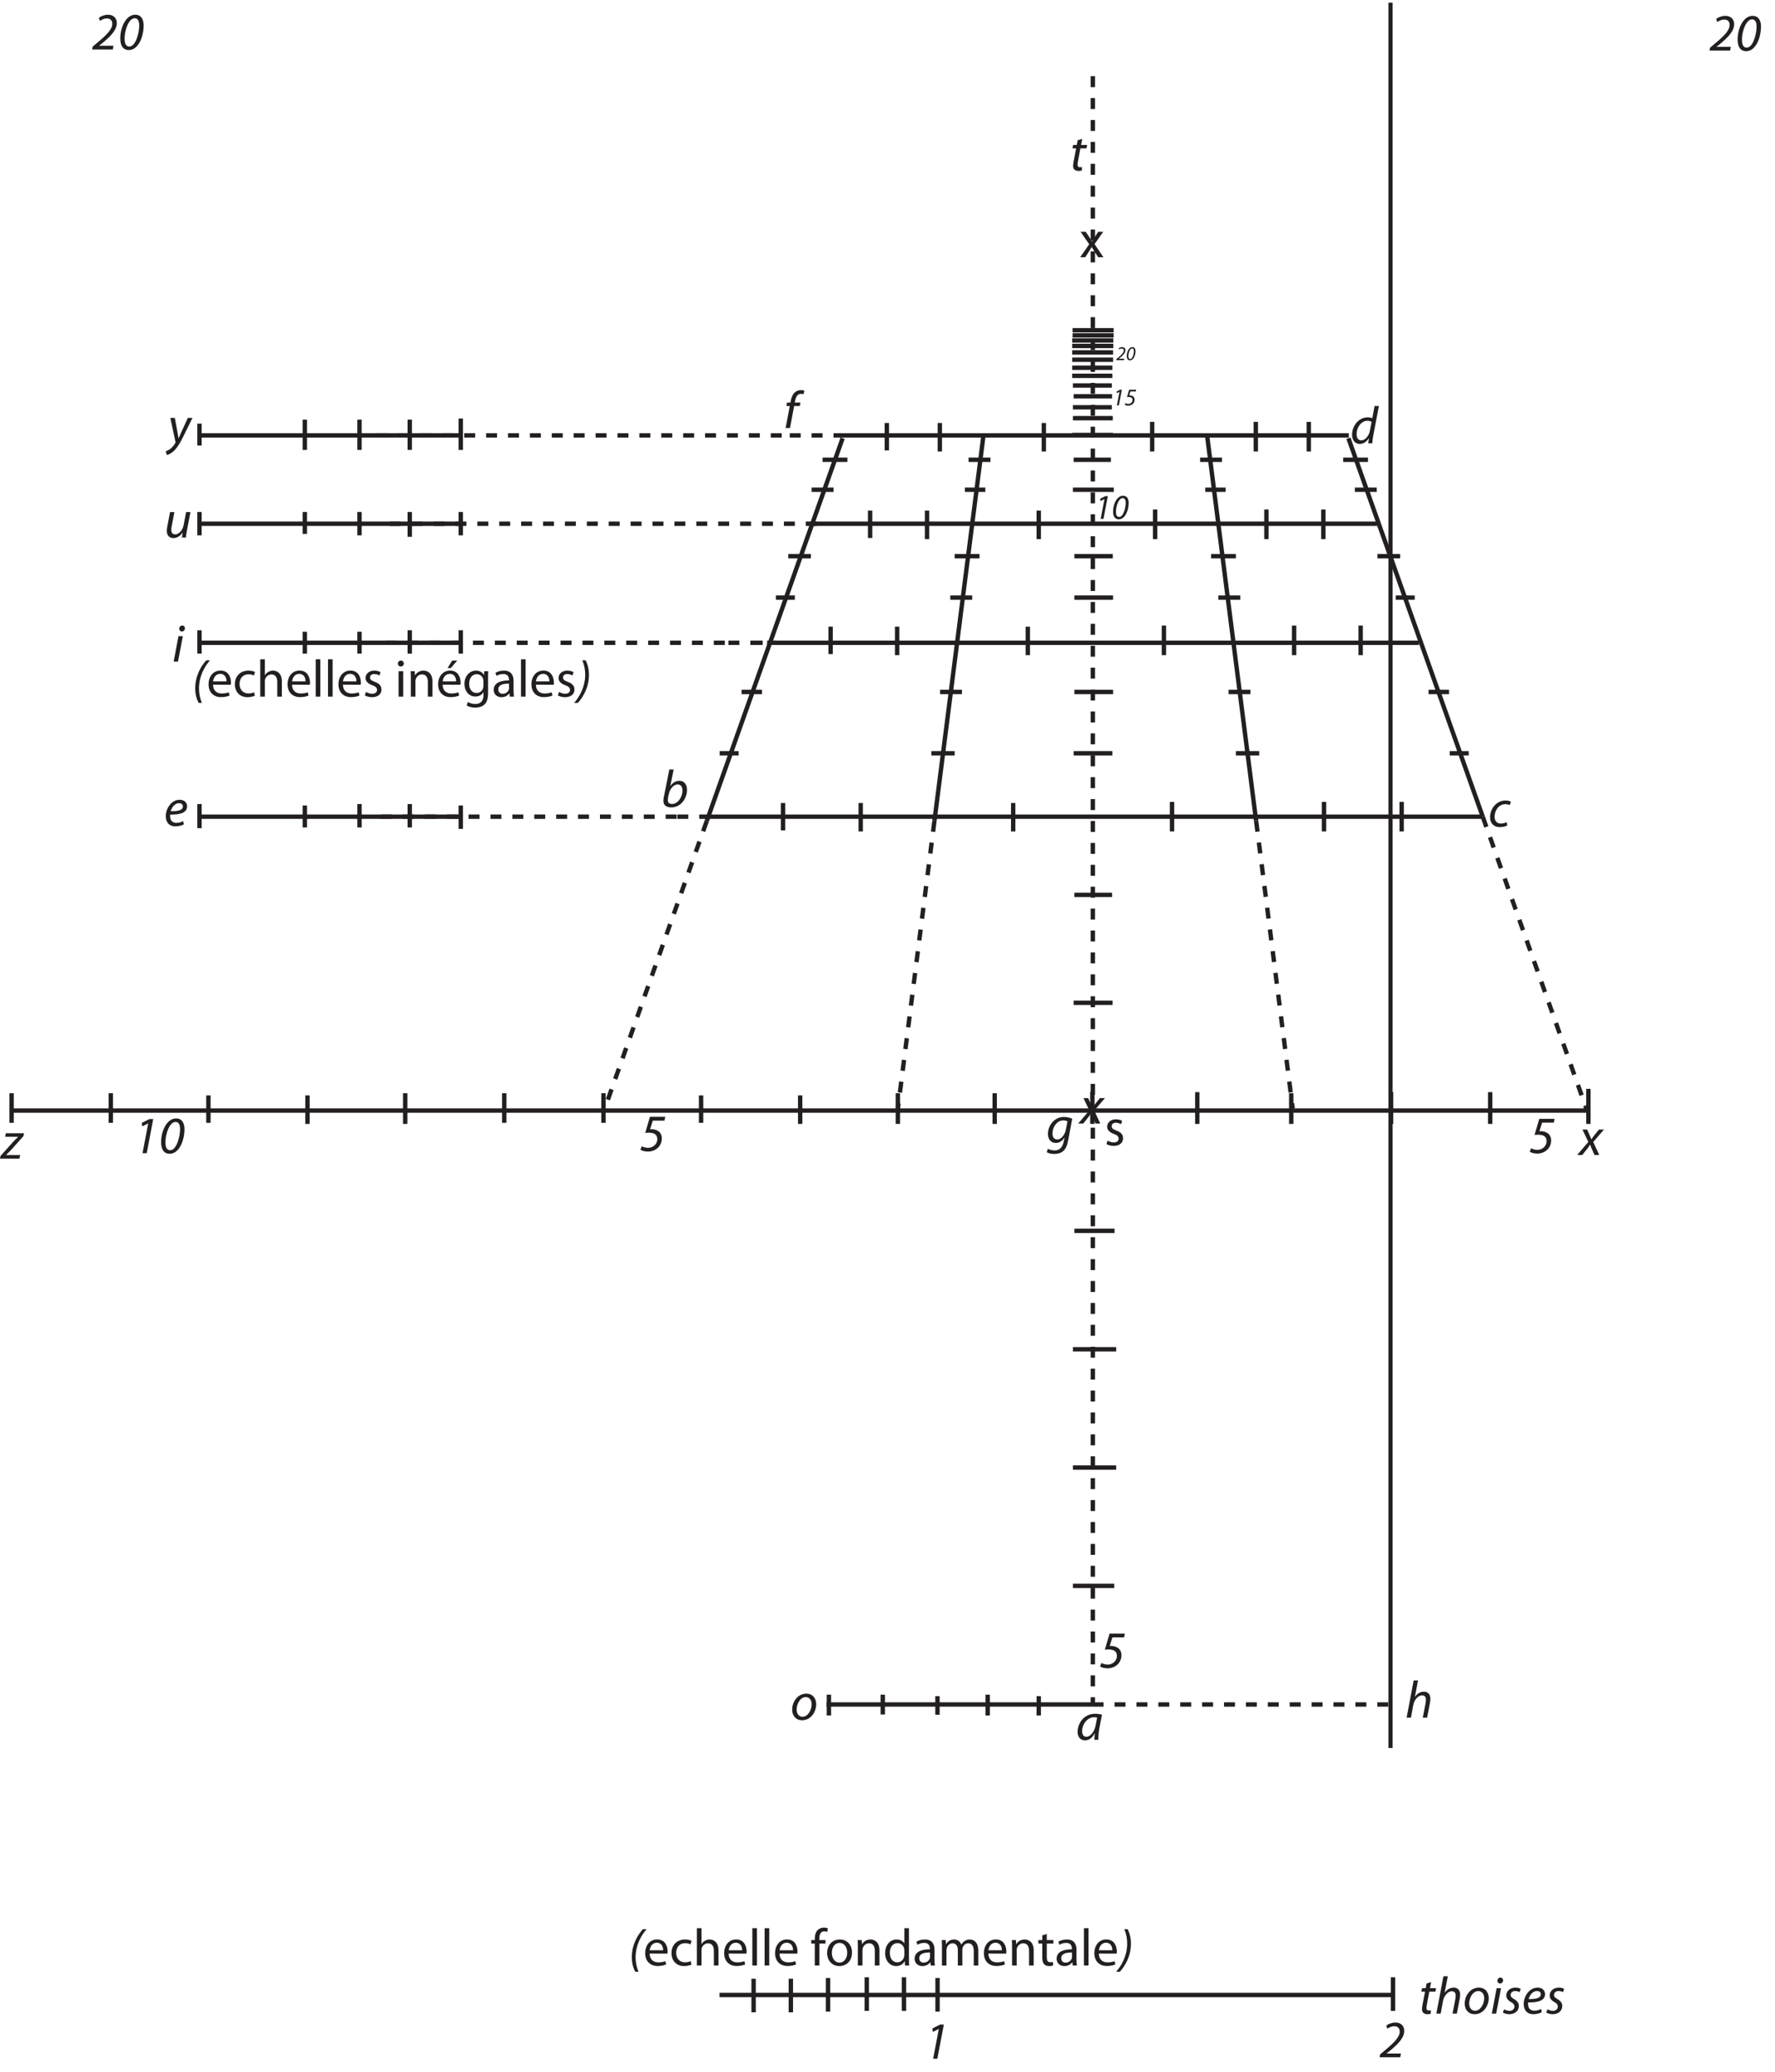 <?xml version="1.0" encoding="UTF-8"?><svg xmlns="http://www.w3.org/2000/svg" xmlns:xlink="http://www.w3.org/1999/xlink" viewBox="0 0 810.635 946" width="390.258pt" height="455.425pt" version="1.2">
<defs>
<g>
<symbol overflow="visible" id="glyph0-0">
<path style="stroke:none;" d=""/>
</symbol>
<symbol overflow="visible" id="glyph0-1">
<path style="stroke:none;" d="M 9.422 0 L 9.734 -1.703 L 3.188 -1.703 L 3.188 -1.75 L 4.516 -2.781 C 8.234 -5.859 11.25 -8.734 11.25 -12.047 C 11.25 -13.906 10.125 -15.859 7.203 -15.859 C 5.734 -15.859 4.125 -15.281 3.047 -14.469 L 3.547 -13.031 C 4.266 -13.531 5.375 -14.156 6.766 -14.156 C 8.562 -14.156 9.188 -12.906 9.188 -11.781 C 9.188 -9.203 6.734 -6.781 2.562 -3.266 L 0.234 -1.312 L 0 0 Z "/>
</symbol>
<symbol overflow="visible" id="glyph0-2">
<path style="stroke:none;" d="M 4.344 0 L 6.266 0 L 9.234 -15.594 L 7.531 -15.594 L 4 -13.812 L 4.219 -12.234 L 6.891 -13.578 L 6.938 -13.578 Z "/>
</symbol>
<symbol overflow="visible" id="glyph0-3">
<path style="stroke:none;" d="M 3.719 -13.75 L 3.312 -11.609 L 1.656 -11.609 L 1.359 -10.047 L 3.016 -10.047 L 1.891 -4.172 C 1.734 -3.328 1.625 -2.656 1.625 -1.984 C 1.625 -0.797 2.328 0.266 4.078 0.266 C 4.656 0.266 5.25 0.188 5.609 0.047 L 5.703 -1.516 C 5.438 -1.438 5.125 -1.422 4.766 -1.422 C 4 -1.422 3.672 -1.844 3.672 -2.547 C 3.672 -3.141 3.766 -3.734 3.906 -4.391 L 4.969 -10.047 L 7.75 -10.047 L 8.062 -11.609 L 5.281 -11.609 L 5.797 -14.391 Z "/>
</symbol>
<symbol overflow="visible" id="glyph0-4">
<path style="stroke:none;" d="M 2.656 0 L 3.734 -5.828 C 4.219 -8.422 6.156 -10.219 7.703 -10.219 C 9 -10.219 9.5 -9.375 9.5 -8.328 C 9.5 -7.672 9.422 -7.125 9.359 -6.719 L 8.062 0 L 10.047 0 L 11.344 -6.812 C 11.469 -7.391 11.531 -8.156 11.531 -8.75 C 11.531 -11.078 9.984 -11.875 8.656 -11.875 C 6.906 -11.875 5.5 -10.984 4.516 -9.562 L 4.469 -9.562 L 5.906 -17.031 L 3.906 -17.031 L 0.672 0 Z "/>
</symbol>
<symbol overflow="visible" id="glyph0-5">
<path style="stroke:none;" d="M 5.375 0.266 C 9.266 0.266 11.797 -3.453 11.797 -7.047 C 11.797 -9.5 10.391 -11.875 7.25 -11.875 C 3.484 -11.875 0.812 -8.344 0.812 -4.516 C 0.812 -1.891 2.453 0.266 5.344 0.266 Z M 5.562 -1.312 C 3.906 -1.312 2.859 -2.688 2.859 -4.578 C 2.859 -7.25 4.516 -10.297 7 -10.297 C 9.094 -10.297 9.719 -8.391 9.719 -7.047 C 9.719 -4.344 7.938 -1.312 5.594 -1.312 Z "/>
</symbol>
<symbol overflow="visible" id="glyph0-6">
<path style="stroke:none;" d="M 2.656 0 L 4.875 -11.609 L 2.875 -11.609 L 0.672 0 Z M 4.406 -13.75 C 5.203 -13.75 5.797 -14.312 5.828 -15.156 C 5.828 -15.906 5.328 -16.453 4.578 -16.453 C 3.844 -16.453 3.234 -15.828 3.219 -15.031 C 3.219 -14.297 3.688 -13.75 4.391 -13.75 Z "/>
</symbol>
<symbol overflow="visible" id="glyph0-7">
<path style="stroke:none;" d="M 0.219 -0.531 C 0.75 -0.125 1.844 0.234 3.094 0.266 C 5.562 0.266 7.531 -1.109 7.531 -3.547 C 7.531 -4.875 6.672 -5.875 5.375 -6.625 C 4.312 -7.203 3.766 -7.719 3.766 -8.562 C 3.766 -9.547 4.625 -10.312 5.859 -10.312 C 6.719 -10.312 7.438 -10.031 7.844 -9.781 L 8.391 -11.297 C 7.969 -11.578 7.031 -11.875 6 -11.875 C 3.531 -11.875 1.781 -10.312 1.781 -8.281 C 1.781 -7.078 2.516 -6.062 3.859 -5.328 C 5.078 -4.656 5.5 -4.078 5.5 -3.172 C 5.5 -2.141 4.625 -1.266 3.281 -1.266 C 2.328 -1.266 1.312 -1.656 0.797 -1.984 Z "/>
</symbol>
<symbol overflow="visible" id="glyph0-8">
<path style="stroke:none;" d="M 8.75 -2.141 C 8.031 -1.75 7 -1.344 5.641 -1.344 C 4.438 -1.344 3.5 -1.844 3.047 -2.906 C 2.781 -3.531 2.703 -4.609 2.812 -5.109 C 7.094 -5.031 10.531 -5.828 10.531 -8.875 C 10.531 -10.547 9.328 -11.875 7.125 -11.875 C 3.375 -11.875 0.797 -7.922 0.797 -4.406 C 0.797 -1.844 2.141 0.266 5.203 0.266 C 6.766 0.266 8.172 -0.172 9.047 -0.641 Z M 8.609 -8.828 C 8.609 -7.031 6.156 -6.594 3.047 -6.641 C 3.531 -8.469 4.938 -10.312 6.828 -10.312 C 7.891 -10.312 8.609 -9.781 8.609 -8.844 Z "/>
</symbol>
<symbol overflow="visible" id="glyph0-9">
<path style="stroke:none;" d="M 4.969 0.266 C 9.312 0.266 11.703 -5.859 11.703 -10.953 C 11.703 -13.391 10.812 -15.859 7.844 -15.859 C 3.734 -15.859 1.031 -10.266 1.031 -5.078 C 1.031 -2.094 2.062 0.266 4.938 0.266 Z M 5.156 -1.344 C 3.312 -1.344 3 -3.328 3 -4.984 C 3 -8.797 4.891 -14.25 7.609 -14.25 C 9.516 -14.25 9.688 -12.062 9.688 -10.844 C 9.688 -7.703 8.109 -1.344 5.188 -1.344 Z "/>
</symbol>
<symbol overflow="visible" id="glyph0-10">
<path style="stroke:none;" d="M -0.5 0 L 8.375 0 L 8.703 -1.625 L 2.25 -1.625 L 2.281 -1.703 C 3 -2.375 3.625 -2.969 4.672 -4.094 L 10.219 -10.297 L 10.484 -11.609 L 2.156 -11.609 L 1.828 -9.984 L 7.766 -9.984 L 7.766 -9.906 C 6.984 -9.188 6.328 -8.594 5.344 -7.5 L -0.281 -1.219 Z "/>
</symbol>
<symbol overflow="visible" id="glyph0-11">
<path style="stroke:none;" d="M 1.516 -11.609 L 4.203 -5.969 L -0.891 0 L 1.422 0 L 3.766 -2.906 C 4.266 -3.594 4.625 -4.125 4.969 -4.703 L 5.031 -4.703 C 5.297 -3.938 5.469 -3.484 5.859 -2.609 L 7.031 0 L 9.188 0 L 6.453 -5.953 L 11.344 -11.609 L 9.047 -11.609 L 6.906 -8.969 C 6.359 -8.25 6.094 -7.844 5.641 -7.219 L 5.562 -7.219 C 5.344 -7.75 5.125 -8.328 4.797 -9.094 L 3.672 -11.609 Z "/>
</symbol>
<symbol overflow="visible" id="glyph0-12">
<path style="stroke:none;" d="M 11.688 -15.594 L 4.703 -15.594 L 2.547 -8.25 C 3.172 -8.297 3.641 -8.344 4.297 -8.344 C 7.203 -8.344 8.062 -7.031 8.062 -5.344 C 8.062 -3.188 6.109 -1.438 3.906 -1.438 C 2.641 -1.438 1.531 -1.828 0.984 -2.188 L 0.359 -0.594 C 0.891 -0.188 2.203 0.266 3.719 0.266 C 7.094 0.266 10.125 -1.984 10.125 -5.781 C 10.125 -7.094 9.547 -8.484 8.281 -9.203 C 7.391 -9.734 6.219 -9.953 5.547 -9.953 C 5.281 -9.953 5.031 -9.922 4.766 -9.906 L 6 -13.859 L 11.344 -13.859 Z "/>
</symbol>
<symbol overflow="visible" id="glyph0-13">
<path style="stroke:none;" d="M 0.234 4.203 C 0.953 4.672 2.297 5.016 3.719 5.016 C 5.031 5.016 6.594 4.719 7.766 3.734 C 8.969 2.688 9.641 1 10.094 -1.469 L 11.891 -11.062 C 10.984 -11.484 9.5 -11.875 8.156 -11.875 C 3.672 -11.875 0.797 -7.984 0.797 -4.031 C 0.797 -1.969 1.984 0 4.344 0 C 5.922 0 7.344 -0.812 8.375 -2.469 L 8.422 -2.469 L 8.031 -0.719 C 7.359 2.422 5.828 3.406 3.859 3.406 C 2.656 3.406 1.484 3.094 0.797 2.641 Z M 8.969 -6.016 C 8.531 -3.734 6.812 -1.578 5.109 -1.578 C 3.328 -1.578 2.859 -3.062 2.875 -4.359 C 2.875 -7.25 4.891 -10.297 7.797 -10.297 C 8.609 -10.297 9.328 -10.078 9.719 -9.875 Z "/>
</symbol>
<symbol overflow="visible" id="glyph0-14">
<path style="stroke:none;" d="M 10.234 0 C 10.188 -1.297 10.344 -3.359 10.719 -5.375 L 11.891 -11.438 C 11.109 -11.688 9.875 -11.875 8.781 -11.875 C 3.734 -11.875 0.766 -7.625 0.766 -3.578 C 0.766 -1.359 2.031 0.266 4.094 0.266 C 5.734 0.266 7.344 -0.578 8.609 -3 L 8.656 -3 C 8.516 -1.797 8.391 -0.703 8.391 0 Z M 9 -6.625 C 8.438 -3.531 6.469 -1.359 4.797 -1.359 C 3.281 -1.359 2.828 -2.641 2.828 -3.938 C 2.828 -7.172 5.297 -10.297 8.297 -10.297 C 8.969 -10.297 9.375 -10.219 9.672 -10.125 Z "/>
</symbol>
<symbol overflow="visible" id="glyph0-15">
<path style="stroke:none;" d="M 1.156 -11.609 L 3.484 -0.719 C 3.531 -0.5 3.531 -0.359 3.438 -0.188 C 2.812 0.953 1.969 1.891 1.172 2.5 C 0.391 3.125 -0.453 3.438 -0.953 3.625 L -0.453 5.328 C 0.188 5.188 1.609 4.625 2.906 3.328 C 4.484 1.781 5.656 -0.266 6.906 -2.781 L 11.266 -11.609 L 9.156 -11.609 L 6.188 -5.156 C 5.594 -3.859 5.25 -3.047 4.938 -2.297 L 4.891 -2.297 C 4.766 -3.172 4.625 -4.031 4.359 -5.375 L 3.219 -11.609 Z "/>
</symbol>
<symbol overflow="visible" id="glyph0-16">
<path style="stroke:none;" d="M 10.031 -11.609 L 8.891 -5.656 C 8.422 -3.125 6.578 -1.422 5.109 -1.422 C 3.734 -1.422 3.266 -2.234 3.266 -3.438 C 3.266 -3.938 3.328 -4.484 3.453 -5.125 L 4.672 -11.609 L 2.703 -11.609 L 1.438 -5.062 C 1.297 -4.297 1.219 -3.641 1.219 -3.094 C 1.219 -0.453 2.812 0.266 4.297 0.266 C 5.828 0.266 7.344 -0.672 8.391 -2.188 L 8.438 -2.188 L 8.125 0 L 9.922 0 C 10.031 -0.953 10.188 -2.094 10.438 -3.375 L 12.016 -11.609 Z "/>
</symbol>
<symbol overflow="visible" id="glyph0-17">
<path style="stroke:none;" d="M 8.438 -2.016 C 7.844 -1.734 6.953 -1.359 5.75 -1.359 C 3.859 -1.359 2.875 -2.594 2.875 -4.484 C 2.875 -7.25 4.766 -10.219 7.797 -10.219 C 8.656 -10.219 9.312 -10 9.766 -9.781 L 10.344 -11.344 C 9.984 -11.562 9 -11.875 7.922 -11.875 C 3.734 -11.875 0.812 -8.203 0.812 -4.219 C 0.812 -1.75 2.281 0.266 5.281 0.266 C 6.828 0.266 8.031 -0.141 8.641 -0.453 Z "/>
</symbol>
<symbol overflow="visible" id="glyph0-18">
<path style="stroke:none;" d="M 11.031 -17.031 L 10 -11.469 C 9.5 -11.703 8.688 -11.875 7.938 -11.875 C 3.844 -11.875 0.766 -8.078 0.766 -3.953 C 0.766 -1.578 1.984 0.266 4.219 0.266 C 5.906 0.266 7.359 -0.641 8.422 -2.297 L 8.469 -2.297 L 8.156 0 L 9.984 0 C 10.047 -1.125 10.234 -2.469 10.453 -3.672 L 13.031 -17.031 Z M 8.891 -5.734 C 8.391 -3.125 6.547 -1.359 5.016 -1.359 C 3.312 -1.359 2.828 -2.828 2.828 -4.219 C 2.828 -7.312 4.984 -10.297 7.766 -10.297 C 8.609 -10.297 9.281 -10.078 9.672 -9.781 Z "/>
</symbol>
<symbol overflow="visible" id="glyph0-19">
<path style="stroke:none;" d="M 2.953 0 L 4.844 -10.047 L 7.406 -10.047 L 7.719 -11.609 L 5.125 -11.609 L 5.234 -12.156 C 5.562 -14.078 6.328 -15.609 7.922 -15.609 C 8.375 -15.609 8.781 -15.547 9.094 -15.391 L 9.516 -16.984 C 9.234 -17.156 8.734 -17.297 7.922 -17.297 C 6.906 -17.297 5.906 -16.938 5.156 -16.266 C 4.125 -15.328 3.547 -13.844 3.266 -12.234 L 3.172 -11.609 L 1.609 -11.609 L 1.312 -10.047 L 2.859 -10.047 L 0.953 0 Z "/>
</symbol>
<symbol overflow="visible" id="glyph0-20">
<path style="stroke:none;" d="M 3.812 -17.031 L 1.312 -4.531 C 1.203 -3.984 1.109 -3.281 1.109 -2.703 C 1.109 -0.578 2.641 0.266 4.672 0.266 C 9.328 0.266 11.891 -4.125 11.891 -7.703 C 11.891 -9.766 10.938 -11.875 8.391 -11.875 C 6.828 -11.875 5.344 -11.062 4.312 -9.5 L 4.266 -9.5 L 5.797 -17.031 Z M 3.547 -5.703 C 4.125 -8.438 5.906 -10.219 7.625 -10.219 C 9.203 -10.219 9.828 -8.891 9.828 -7.453 C 9.828 -4.875 8.016 -1.297 5.016 -1.297 C 3.797 -1.297 3.141 -1.891 3.141 -3 C 3.125 -3.625 3.188 -4.078 3.281 -4.484 Z "/>
</symbol>
<symbol overflow="visible" id="glyph0-21">
<path style="stroke:none;" d="M 6.688 -16.578 C 4.312 -13.984 1.625 -9.516 1.625 -3.812 C 1.625 -1.25 2.188 0.891 3.172 2.859 L 4.672 2.859 C 3.688 0.5 3.359 -1.578 3.359 -3.766 C 3.359 -9.281 5.875 -13.719 8.391 -16.578 Z "/>
</symbol>
<symbol overflow="visible" id="glyph0-22">
<path style="stroke:none;" d="M 0.594 2.859 C 2.969 0.234 5.656 -4.219 5.656 -9.953 C 5.656 -12.5 5.125 -14.625 4.156 -16.578 L 2.609 -16.578 C 3.594 -14.266 3.938 -12.156 3.938 -10 C 3.938 -4.469 1.422 -0.031 -1.109 2.859 Z "/>
</symbol>
<symbol overflow="visible" id="glyph1-0">
<path style="stroke:none;" d=""/>
</symbol>
<symbol overflow="visible" id="glyph1-1">
<path style="stroke:none;" d="M 2.891 0 L 4.172 0 L 6.156 -10.406 L 5.031 -10.406 L 2.672 -9.219 L 2.812 -8.156 L 4.594 -9.062 L 4.625 -9.062 Z "/>
</symbol>
<symbol overflow="visible" id="glyph1-2">
<path style="stroke:none;" d="M 3.312 0.172 C 6.203 0.172 7.812 -3.906 7.812 -7.312 C 7.812 -8.922 7.219 -10.578 5.234 -10.578 C 2.5 -10.578 0.688 -6.844 0.688 -3.391 C 0.688 -1.391 1.375 0.172 3.297 0.172 Z M 3.438 -0.891 C 2.203 -0.891 2 -2.219 2 -3.328 C 2 -5.875 3.266 -9.5 5.078 -9.5 C 6.359 -9.5 6.469 -8.047 6.469 -7.234 C 6.469 -5.141 5.406 -0.891 3.453 -0.891 Z "/>
</symbol>
<symbol overflow="visible" id="glyph2-0">
<path style="stroke:none;" d=""/>
</symbol>
<symbol overflow="visible" id="glyph2-1">
<path style="stroke:none;" d="M 0.953 -0.547 C 1.781 -0.078 2.953 0.266 4.219 0.266 C 6.938 0.266 8.531 -1.172 8.531 -3.234 C 8.531 -4.984 7.484 -6 5.5 -6.734 C 3.984 -7.312 3.312 -7.75 3.312 -8.734 C 3.312 -9.594 3.984 -10.312 5.234 -10.312 C 6.312 -10.312 7.141 -9.906 7.609 -9.641 L 8.109 -11.156 C 7.484 -11.562 6.453 -11.875 5.281 -11.875 C 2.812 -11.875 1.266 -10.344 1.266 -8.469 C 1.266 -7.078 2.25 -5.953 4.359 -5.188 C 5.906 -4.609 6.5 -4.047 6.5 -3.047 C 6.5 -2.062 5.781 -1.312 4.266 -1.312 C 3.219 -1.312 2.109 -1.75 1.469 -2.141 Z "/>
</symbol>
<symbol overflow="visible" id="glyph2-2">
<path style="stroke:none;" d="M 0.391 -11.609 L 4.312 -5.922 L 0.188 0 L 2.516 0 L 4.203 -2.609 C 4.625 -3.312 5.031 -3.938 5.422 -4.625 L 5.469 -4.625 C 5.875 -3.938 6.266 -3.281 6.719 -2.609 L 8.422 0 L 10.812 0 L 6.766 -6 L 10.719 -11.609 L 8.422 -11.609 L 6.812 -9.141 C 6.406 -8.516 6.016 -7.922 5.641 -7.25 L 5.562 -7.25 C 5.188 -7.891 4.828 -8.469 4.391 -9.141 L 2.734 -11.609 Z "/>
</symbol>
<symbol overflow="visible" id="glyph2-3">
<path style="stroke:none;" d="M 11.078 -5.422 C 11.125 -5.656 11.156 -6 11.156 -6.422 C 11.156 -8.562 10.172 -11.891 6.375 -11.891 C 3 -11.891 0.906 -9.141 0.906 -5.609 C 0.906 -2.141 3.062 0.234 6.625 0.234 C 8.469 0.234 9.766 -0.172 10.5 -0.5 L 10.125 -1.984 C 9.359 -1.672 8.422 -1.422 6.906 -1.422 C 4.797 -1.422 3 -2.594 2.953 -5.438 Z M 2.969 -6.953 C 3.141 -8.422 4.047 -10.391 6.219 -10.391 C 8.562 -10.391 9.141 -8.281 9.109 -6.953 Z "/>
</symbol>
<symbol overflow="visible" id="glyph2-4">
<path style="stroke:none;" d="M 9.672 -1.984 C 9.062 -1.734 8.281 -1.438 7.078 -1.438 C 4.766 -1.438 3.047 -3.094 3.047 -5.781 C 3.047 -8.203 4.484 -10.188 7.141 -10.188 C 8.297 -10.188 9.094 -9.906 9.594 -9.641 L 10.078 -11.25 C 9.5 -11.562 8.391 -11.875 7.141 -11.875 C 3.359 -11.875 0.906 -9.266 0.906 -5.688 C 0.906 -2.109 3.188 0.266 6.688 0.266 C 8.25 0.266 9.469 -0.141 10.031 -0.406 Z "/>
</symbol>
<symbol overflow="visible" id="glyph2-5">
<path style="stroke:none;" d="M 1.75 0 L 3.859 0 L 3.859 -7 C 3.859 -7.406 3.891 -7.719 4 -8.016 C 4.406 -9.156 5.469 -10.125 6.828 -10.125 C 8.828 -10.125 9.516 -8.562 9.516 -6.672 L 9.516 0 L 11.625 0 L 11.625 -6.906 C 11.625 -10.906 9.141 -11.875 7.578 -11.875 C 6.781 -11.875 6.047 -11.656 5.422 -11.266 C 4.766 -10.938 4.25 -10.391 3.906 -9.781 L 3.859 -9.781 L 3.859 -17.031 L 1.75 -17.031 Z "/>
</symbol>
<symbol overflow="visible" id="glyph2-6">
<path style="stroke:none;" d="M 1.75 0 L 3.859 0 L 3.859 -17.031 L 1.75 -17.031 Z "/>
</symbol>
<symbol overflow="visible" id="glyph2-7">
<path style="stroke:none;" d=""/>
</symbol>
<symbol overflow="visible" id="glyph2-8">
<path style="stroke:none;" d="M 3.859 0 L 3.859 -11.609 L 1.75 -11.609 L 1.75 0 Z M 2.781 -13.75 C 3.625 -13.75 4.156 -14.359 4.156 -15.109 C 4.156 -15.859 3.625 -16.453 2.812 -16.453 C 1.984 -16.453 1.438 -15.859 1.438 -15.109 C 1.438 -14.359 1.969 -13.75 2.766 -13.75 Z "/>
</symbol>
<symbol overflow="visible" id="glyph2-9">
<path style="stroke:none;" d="M 1.75 0 L 3.859 0 L 3.859 -7 C 3.859 -7.344 3.906 -7.719 4 -7.984 C 4.391 -9.156 5.469 -10.141 6.828 -10.141 C 8.828 -10.141 9.516 -8.562 9.516 -6.688 L 9.516 0 L 11.625 0 L 11.625 -6.938 C 11.625 -10.906 9.141 -11.875 7.531 -11.875 C 5.609 -11.875 4.266 -10.797 3.688 -9.719 L 3.641 -9.719 L 3.531 -11.609 L 1.656 -11.609 C 1.734 -10.656 1.75 -9.688 1.75 -8.469 Z "/>
</symbol>
<symbol overflow="visible" id="glyph2-10">
<path style="stroke:none;" d="M 11.078 -5.422 C 11.125 -5.656 11.156 -6 11.156 -6.422 C 11.156 -8.562 10.172 -11.891 6.375 -11.891 C 3 -11.891 0.906 -9.141 0.906 -5.609 C 0.906 -2.141 3.062 0.234 6.625 0.234 C 8.469 0.234 9.766 -0.172 10.5 -0.5 L 10.125 -1.984 C 9.359 -1.672 8.422 -1.422 6.906 -1.422 C 4.797 -1.422 3 -2.594 2.953 -5.438 Z M 2.969 -6.953 C 3.141 -8.422 4.047 -10.391 6.219 -10.391 C 8.562 -10.391 9.141 -8.281 9.109 -6.953 Z M 7.312 -16.453 L 5.203 -13.031 L 6.688 -13.031 L 9.625 -16.453 Z "/>
</symbol>
<symbol overflow="visible" id="glyph2-11">
<path style="stroke:none;" d="M 11.688 -8.438 C 11.688 -9.859 11.703 -10.797 11.781 -11.609 L 9.906 -11.609 L 9.828 -9.875 L 9.781 -9.875 C 9.266 -10.844 8.172 -11.875 6.156 -11.875 C 3.484 -11.875 0.906 -9.672 0.906 -5.734 C 0.906 -2.5 2.969 -0.047 5.859 -0.047 C 7.656 -0.047 8.922 -0.906 9.547 -1.984 L 9.594 -1.984 L 9.594 -0.719 C 9.594 2.234 8.016 3.359 5.859 3.359 C 4.406 3.359 3.219 2.922 2.453 2.422 L 1.922 4.047 C 2.859 4.672 4.391 5.016 5.781 5.016 C 7.25 5.016 8.875 4.656 10.031 3.625 C 11.125 2.594 11.688 0.984 11.688 -1.703 Z M 9.562 -4.969 C 9.562 -4.578 9.516 -4.172 9.406 -3.844 C 8.969 -2.469 7.797 -1.656 6.469 -1.656 C 4.219 -1.656 3.047 -3.578 3.047 -5.828 C 3.047 -8.531 4.484 -10.234 6.5 -10.234 C 8.062 -10.234 9.062 -9.234 9.453 -7.984 C 9.547 -7.703 9.562 -7.391 9.562 -7.047 Z "/>
</symbol>
<symbol overflow="visible" id="glyph2-12">
<path style="stroke:none;" d="M 9.922 -7.125 C 9.922 -9.453 9.062 -11.875 5.5 -11.875 C 4.031 -11.875 2.609 -11.469 1.656 -10.859 L 2.141 -9.453 C 2.953 -10 4.078 -10.312 5.188 -10.312 C 7.562 -10.344 7.812 -8.594 7.812 -7.625 L 7.812 -7.391 C 3.328 -7.406 0.844 -5.875 0.844 -3.062 C 0.844 -1.391 2.031 0.266 4.391 0.266 C 6.047 0.266 7.312 -0.547 7.938 -1.469 L 8.016 -1.469 L 8.203 0 L 10.094 0 C 9.984 -0.797 9.922 -1.781 9.922 -2.781 Z M 7.859 -3.906 C 7.859 -3.688 7.844 -3.453 7.766 -3.234 C 7.438 -2.25 6.453 -1.297 4.922 -1.297 C 3.859 -1.297 2.953 -1.922 2.953 -3.312 C 2.953 -5.562 5.562 -5.969 7.859 -5.922 Z "/>
</symbol>
<symbol overflow="visible" id="glyph2-13">
<path style="stroke:none;" d="M 4.047 0 L 4.047 -10 L 6.828 -10 L 6.828 -11.609 L 4.031 -11.609 L 4.031 -12.234 C 4.031 -14 4.516 -15.594 6.281 -15.594 C 6.906 -15.594 7.312 -15.469 7.656 -15.328 L 7.922 -16.953 C 7.5 -17.125 6.891 -17.297 6.109 -17.297 C 5.156 -17.297 4.094 -16.984 3.312 -16.219 C 2.328 -15.281 1.938 -13.797 1.938 -12.156 L 1.938 -11.609 L 0.328 -11.609 L 0.328 -10 L 1.938 -10 L 1.938 0 Z "/>
</symbol>
<symbol overflow="visible" id="glyph2-14">
<path style="stroke:none;" d="M 6.5 0.266 C 9.266 0.266 12.25 -1.609 12.25 -5.922 C 12.25 -9.453 10 -11.875 6.672 -11.875 C 3.484 -11.875 0.906 -9.594 0.906 -5.703 C 0.906 -2.031 3.359 0.266 6.469 0.266 Z M 6.531 -1.312 C 4.484 -1.312 3.047 -3.234 3.047 -5.781 C 3.047 -7.984 4.125 -10.297 6.594 -10.297 C 9.094 -10.297 10.078 -7.812 10.078 -5.859 C 10.078 -3.219 8.562 -1.312 6.547 -1.312 Z "/>
</symbol>
<symbol overflow="visible" id="glyph2-15">
<path style="stroke:none;" d="M 9.672 -17.031 L 9.672 -10.125 L 9.625 -10.125 C 9.109 -11.031 7.922 -11.875 6.109 -11.875 C 3.312 -11.875 0.891 -9.516 0.906 -5.641 C 0.906 -2.109 3.094 0.266 5.906 0.266 C 7.797 0.266 9.188 -0.719 9.828 -2.016 L 9.875 -2.016 L 9.984 0 L 11.875 0 C 11.797 -0.797 11.781 -1.969 11.781 -3 L 11.781 -17.031 Z M 9.672 -4.875 C 9.672 -4.531 9.641 -4.25 9.562 -3.953 C 9.188 -2.406 7.891 -1.438 6.469 -1.438 C 4.219 -1.438 3.047 -3.375 3.047 -5.75 C 3.047 -8.297 4.344 -10.219 6.531 -10.219 C 8.109 -10.219 9.266 -9.109 9.562 -7.797 C 9.641 -7.5 9.672 -7.172 9.672 -6.891 Z "/>
</symbol>
<symbol overflow="visible" id="glyph2-16">
<path style="stroke:none;" d="M 1.75 0 L 3.812 0 L 3.812 -7 C 3.812 -7.359 3.859 -7.719 3.984 -8.031 C 4.312 -9.094 5.297 -10.141 6.594 -10.141 C 8.203 -10.141 9.016 -8.828 9.016 -6.953 L 9.016 0 L 11.078 0 L 11.078 -7.203 C 11.078 -7.562 11.156 -7.938 11.25 -8.25 C 11.625 -9.266 12.547 -10.141 13.766 -10.141 C 15.453 -10.141 16.281 -8.828 16.281 -6.578 L 16.281 0 L 18.344 0 L 18.344 -6.828 C 18.344 -10.859 16.062 -11.875 14.516 -11.875 C 13.406 -11.875 12.656 -11.578 11.969 -11.062 C 11.484 -10.703 11.016 -10.219 10.656 -9.547 L 10.594 -9.547 C 10.094 -10.906 8.891 -11.875 7.344 -11.875 C 5.391 -11.875 4.312 -10.844 3.672 -9.734 L 3.594 -9.734 L 3.5 -11.609 L 1.656 -11.609 C 1.703 -10.656 1.75 -9.688 1.75 -8.469 Z "/>
</symbol>
<symbol overflow="visible" id="glyph2-17">
<path style="stroke:none;" d="M 2.234 -13.75 L 2.234 -11.609 L 0.438 -11.609 L 0.438 -10 L 2.234 -10 L 2.234 -3.672 C 2.234 -2.297 2.469 -1.266 3.047 -0.625 C 3.547 -0.078 4.344 0.266 5.328 0.266 C 6.141 0.266 6.781 0.125 7.203 -0.031 L 7.094 -1.625 C 6.781 -1.531 6.453 -1.484 5.875 -1.484 C 4.703 -1.484 4.297 -2.297 4.297 -3.734 L 4.297 -10 L 7.312 -10 L 7.312 -11.609 L 4.297 -11.609 L 4.297 -14.391 Z "/>
</symbol>
<symbol overflow="visible" id="glyph3-0">
<path style="stroke:none;" d=""/>
</symbol>
<symbol overflow="visible" id="glyph3-1">
<path style="stroke:none;" d="M 1.984 0 L 2.875 0 L 4.234 -7.156 L 3.453 -7.156 L 1.844 -6.344 L 1.938 -5.609 L 3.156 -6.219 L 3.172 -6.219 Z "/>
</symbol>
<symbol overflow="visible" id="glyph3-2">
<path style="stroke:none;" d="M 5.359 -7.156 L 2.156 -7.156 L 1.172 -3.781 C 1.453 -3.812 1.672 -3.828 1.969 -3.828 C 3.297 -3.828 3.703 -3.219 3.703 -2.453 C 3.703 -1.469 2.812 -0.656 1.797 -0.656 C 1.203 -0.656 0.703 -0.844 0.453 -1 L 0.172 -0.281 C 0.406 -0.094 1.016 0.125 1.703 0.125 C 3.25 0.125 4.641 -0.906 4.641 -2.656 C 4.641 -3.25 4.375 -3.891 3.797 -4.219 C 3.391 -4.469 2.844 -4.562 2.547 -4.562 C 2.422 -4.562 2.312 -4.547 2.188 -4.547 L 2.75 -6.359 L 5.203 -6.359 Z "/>
</symbol>
<symbol overflow="visible" id="glyph4-0">
<path style="stroke:none;" d=""/>
</symbol>
<symbol overflow="visible" id="glyph4-1">
<path style="stroke:none;" d="M 3.531 0 L 3.656 -0.641 L 1.203 -0.641 L 1.203 -0.656 L 1.688 -1.047 C 3.094 -2.203 4.219 -3.281 4.219 -4.516 C 4.219 -5.219 3.797 -5.953 2.703 -5.953 C 2.156 -5.953 1.547 -5.734 1.141 -5.422 L 1.328 -4.891 C 1.609 -5.078 2.016 -5.312 2.531 -5.312 C 3.219 -5.312 3.453 -4.844 3.453 -4.422 C 3.453 -3.453 2.531 -2.547 0.969 -1.219 L 0.094 -0.5 L 0 0 Z "/>
</symbol>
<symbol overflow="visible" id="glyph4-2">
<path style="stroke:none;" d="M 1.859 0.094 C 3.484 0.094 4.391 -2.203 4.391 -4.109 C 4.391 -5.016 4.062 -5.953 2.938 -5.953 C 1.406 -5.953 0.391 -3.859 0.391 -1.906 C 0.391 -0.781 0.781 0.094 1.859 0.094 Z M 1.938 -0.5 C 1.234 -0.5 1.125 -1.25 1.125 -1.875 C 1.125 -3.297 1.844 -5.344 2.859 -5.344 C 3.578 -5.344 3.641 -4.531 3.641 -4.062 C 3.641 -2.891 3.047 -0.5 1.938 -0.5 Z "/>
</symbol>
</g>
<clipPath id="clip1">
  <path d="M 89 1.207 L 636 1.207 L 636 800 L 89 800 Z "/>
</clipPath>
</defs>
<g id="surface1">
<path style="fill:none;stroke-width:2;stroke-linecap:butt;stroke-linejoin:miter;stroke:rgb(13.73%,12.16%,12.549%);stroke-opacity:1;stroke-miterlimit:4;" d="M 328.605 35.096 L 635.586 35.096 M 428.177 42.842 L 428.177 27.511 M 636.177 43.178 L 636.177 27.843 M 344.174 42.51 L 344.174 27.179 M 361.174 42.51 L 361.174 27.179 M 378.174 42.842 L 378.174 27.511 M 395.842 43.178 L 395.842 27.847 M 412.842 43.178 L 412.842 27.847 M 230.299 446.734 L 230.299 433.232 M 275.6 446.738 L 275.6 433.232 M 139.215 578.075 L 139.215 568.07 M 139.215 657.403 L 139.215 647.407 M 139.215 712.072 L 139.215 702.072 M 139.215 754.232 L 139.215 740.405 M 320.183 445.738 L 320.183 433.232 M 164.183 578.739 L 164.183 568.07 M 164.183 657.407 L 164.183 647.407 M 164.183 712.072 L 164.183 701.407 M 164.183 754.232 L 164.183 740.405 M 187.131 578.739 L 187.131 568.07 M 187.131 658.071 L 187.131 647.407 M 187.131 712.072 L 187.131 700.739 M 187.131 754.232 L 187.131 740.405 M 378.557 172.181 L 378.557 162.693 M 365.434 445.742 L 365.434 432.732 M 210.434 578.075 L 210.434 567.406 M 210.434 658.071 L 210.434 647.407 M 210.434 712.072 L 210.434 701.403 M 210.434 754.732 L 210.434 740.405 M 403.169 172.185 L 403.169 163.138 M 410.048 446.738 L 410.048 432.732 " transform="matrix(1,0,0,-1,0,945.787)"/>
<path style="fill:none;stroke-width:2;stroke-linecap:butt;stroke-linejoin:miter;stroke:rgb(13.73%,12.16%,12.549%);stroke-opacity:1;stroke-dasharray:5,5;stroke-miterlimit:4;" d="M 426.754 571.06 L 410.048 439.739 " transform="matrix(1,0,0,-1,0,945.787)"/>
<path style="fill:none;stroke-width:2;stroke-linecap:butt;stroke-linejoin:miter;stroke:rgb(13.73%,12.16%,12.549%);stroke-opacity:1;stroke-miterlimit:4;" d="M 449.049 746.232 L 426.754 571.06 M 428.138 171.517 L 428.138 163.025 M 451.086 172.185 L 451.086 162.693 M 474.389 171.517 L 474.389 162.693 M 454.267 446.734 L 454.267 432.732 M 498.88 447.399 L 498.88 432.74 M 546.797 447.235 L 546.797 432.732 " transform="matrix(1,0,0,-1,0,945.787)"/>
<path style="fill:none;stroke-width:2;stroke-linecap:butt;stroke-linejoin:miter;stroke:rgb(13.73%,12.16%,12.549%);stroke-opacity:1;stroke-dasharray:5,5;stroke-miterlimit:4;" d="M 499.099 911.009 L 499.099 167.742 " transform="matrix(1,0,0,-1,0,945.787)"/>
<path style="fill:none;stroke-width:2;stroke-linecap:butt;stroke-linejoin:miter;stroke:rgb(13.73%,12.16%,12.549%);stroke-opacity:1;stroke-miterlimit:4;" d="M 589.71 446.738 L 589.71 432.732 M 635.305 447.235 L 635.305 432.732 M 680.56 447.235 L 680.56 432.732 M 725.416 448.739 L 725.416 432.732 M 490.338 735.899 L 507.337 735.899 M 442.336 735.899 L 452.336 735.899 M 375.669 735.899 L 387.002 735.899 M 489.669 747.209 L 508.338 747.209 M 4.963 438.821 L 724.615 438.821 M 490.67 383.921 L 509.002 383.921 M 490.001 722.225 L 508.67 722.225 M 440.671 722.225 L 449.999 722.225 M 370.671 722.225 L 380.667 722.225 M 490.005 221.852 L 508.877 221.852 M 490.005 275.853 L 509.764 275.853 M 490.005 329.85 L 509.764 329.85 " transform="matrix(1,0,0,-1,0,945.787)"/>
<path style="fill:none;stroke-width:2;stroke-linecap:butt;stroke-linejoin:miter;stroke:rgb(13.73%,12.16%,12.549%);stroke-opacity:1;stroke-dasharray:5,5;stroke-miterlimit:4;" d="M 499.002 167.703 L 635 167.703 " transform="matrix(1,0,0,-1,0,945.787)"/>
<path style="fill:none;stroke-width:2;stroke-linecap:butt;stroke-linejoin:miter;stroke:rgb(13.73%,12.16%,12.549%);stroke-opacity:1;stroke-miterlimit:4;" d="M 377.463 167.703 L 499.002 167.703 M 490.67 629.903 L 508.338 629.903 M 429.337 629.903 L 439.334 629.903 M 338.668 629.903 L 348 629.903 M 490.338 601.917 L 508.006 601.917 M 425.336 601.917 L 436.001 601.917 M 328.667 601.917 L 337.335 601.917 M 490.338 488.03 L 508.096 488.03 M 323.001 572.982 L 677.003 572.979 " transform="matrix(1,0,0,-1,0,945.787)"/>
<path style="fill:none;stroke-width:2;stroke-linecap:butt;stroke-linejoin:miter;stroke:rgb(13.73%,12.16%,12.549%);stroke-opacity:1;stroke-dasharray:5,5;stroke-miterlimit:4;" d="M 319.335 572.982 L 326.674 572.982 M 309.334 572.982 L 319.335 572.982 M 174 572.982 L 309.334 572.982 " transform="matrix(1,0,0,-1,0,945.787)"/>
<path style="fill:none;stroke-width:2;stroke-linecap:butt;stroke-linejoin:miter;stroke:rgb(13.73%,12.16%,12.549%);stroke-opacity:1;stroke-miterlimit:4;" d="M 91.006 572.982 L 211.001 572.982 M 490.67 537.287 L 507.877 537.287 M 383.669 747.033 L 615.988 747.029 " transform="matrix(1,0,0,-1,0,945.787)"/>
<path style="fill:none;stroke-width:2;stroke-linecap:butt;stroke-linejoin:miter;stroke:rgb(13.73%,12.16%,12.549%);stroke-opacity:1;stroke-dasharray:5,5;stroke-miterlimit:4;" d="M 370.659 747.033 L 384.001 747.033 M 360.67 747.033 L 370.659 747.033 M 172.003 747.033 L 360.67 747.033 " transform="matrix(1,0,0,-1,0,945.787)"/>
<path style="fill:none;stroke-width:2;stroke-linecap:butt;stroke-linejoin:miter;stroke:rgb(13.73%,12.16%,12.549%);stroke-opacity:1;stroke-miterlimit:4;" d="M 91.006 747.033 L 211.001 747.033 M 490.67 672.981 L 508.322 672.981 M 434 672.981 L 444 672.981 M 354.335 672.981 L 363.003 672.981 M 490.67 691.895 L 508.209 691.895 M 436.001 691.895 L 447.338 691.895 M 360.002 691.895 L 370.334 691.895 M 370.002 706.699 L 629.001 706.699 " transform="matrix(1,0,0,-1,0,945.787)"/>
<path style="fill:none;stroke-width:2;stroke-linecap:butt;stroke-linejoin:miter;stroke:rgb(13.73%,12.16%,12.549%);stroke-opacity:1;stroke-dasharray:5,5;stroke-miterlimit:4;" d="M 178.002 706.699 L 374.004 706.699 " transform="matrix(1,0,0,-1,0,945.787)"/>
<path style="fill:none;stroke-width:2;stroke-linecap:butt;stroke-linejoin:miter;stroke:rgb(13.73%,12.16%,12.549%);stroke-opacity:1;stroke-miterlimit:4;" d="M 91.006 706.699 L 211.001 706.699 M 350.353 652.366 L 648.002 652.366 " transform="matrix(1,0,0,-1,0,945.787)"/>
<path style="fill:none;stroke-width:2;stroke-linecap:butt;stroke-linejoin:miter;stroke:rgb(13.73%,12.16%,12.549%);stroke-opacity:1;stroke-dasharray:5,5;stroke-miterlimit:4;" d="M 343.334 652.366 L 354.667 652.366 M 332.669 652.366 L 343.334 652.366 M 176.001 652.366 L 332.669 652.366 " transform="matrix(1,0,0,-1,0,945.787)"/>
<g clip-path="url(#clip1)" clip-rule="nonzero">
<path style="fill:none;stroke-width:2;stroke-linecap:butt;stroke-linejoin:miter;stroke:rgb(13.73%,12.16%,12.549%);stroke-opacity:1;stroke-miterlimit:4;" d="M 90.337 652.366 L 211.001 652.366 M 91.1 578.739 L 91.1 567.742 M 91.1 658.071 L 91.1 647.407 M 91.1 712.072 L 91.1 701.407 M 91.1 752.407 L 91.1 742.406 M 635.09 945.005 L 635.09 147.838 " transform="matrix(1,0,0,-1,0,945.787)"/>
</g>
<path style="fill:none;stroke-width:2;stroke-linecap:butt;stroke-linejoin:miter;stroke:rgb(13.73%,12.16%,12.549%);stroke-opacity:1;stroke-dasharray:5,5;stroke-miterlimit:4;" d="M 677.14 573.029 L 724.822 438.739 " transform="matrix(1,0,0,-1,0,945.787)"/>
<path style="fill:none;stroke-width:2;stroke-linecap:butt;stroke-linejoin:miter;stroke:rgb(13.73%,12.16%,12.549%);stroke-opacity:1;stroke-miterlimit:4;" d="M 615.82 745.736 L 677.14 573.029 " transform="matrix(1,0,0,-1,0,945.787)"/>
<path style="fill:none;stroke-width:2;stroke-linecap:butt;stroke-linejoin:miter;stroke:rgb(13.73%,12.16%,12.549%);stroke-opacity:1;stroke-dasharray:5,5;stroke-miterlimit:4;" d="M 573.66 571.111 L 590.379 439.739 " transform="matrix(1,0,0,-1,0,945.787)"/>
<path style="fill:none;stroke-width:2;stroke-linecap:butt;stroke-linejoin:miter;stroke:rgb(13.73%,12.16%,12.549%);stroke-opacity:1;stroke-miterlimit:4;" d="M 551.377 746.232 L 573.66 571.111 M 558.087 735.899 L 548.086 735.899 M 624.753 735.899 L 613.42 735.899 M 559.755 722.225 L 550.423 722.225 M 628.755 722.225 L 618.755 722.225 M 571.089 629.903 L 561.088 629.903 M 661.754 629.903 L 652.422 629.903 M 575.087 601.917 L 564.422 601.917 M 670.755 601.917 L 662.087 601.917 M 566.423 672.981 L 556.422 672.981 M 646.087 672.981 L 637.423 672.981 M 564.422 691.895 L 553.088 691.895 M 639.42 691.895 L 629.087 691.895 M 489.669 777.918 L 508.006 777.918 M 490.005 754.896 L 508.209 754.896 M 490.005 759.863 L 507.763 759.863 M 490.005 769.813 L 507.763 769.813 M 489.669 781.568 L 508.338 781.568 M 489.669 774.225 L 508.002 774.225 M 490.334 764.897 L 507.877 764.897 M 489.669 784.898 L 508.338 784.898 M 489.669 787.864 L 508.432 787.864 M 489.669 790.365 L 508.432 790.365 M 489.837 792.698 L 508.596 792.698 M 489.833 795.031 L 508.596 795.031 " transform="matrix(1,0,0,-1,0,945.787)"/>
<path style="fill:none;stroke-width:2;stroke-linecap:butt;stroke-linejoin:miter;stroke:rgb(13.73%,12.16%,12.549%);stroke-opacity:1;stroke-dasharray:5,5;stroke-miterlimit:4;" d="M 322.79 571.028 L 275.819 438.739 " transform="matrix(1,0,0,-1,0,945.787)"/>
<path style="fill:none;stroke-width:2;stroke-linecap:butt;stroke-linejoin:miter;stroke:rgb(13.73%,12.16%,12.549%);stroke-opacity:1;stroke-miterlimit:4;" d="M 384.821 745.736 L 322.79 571.028 M 5.299 446.734 L 5.299 433.232 M 50.601 446.742 L 50.601 433.236 M 95.179 445.742 L 95.179 433.232 M 140.434 445.742 L 140.434 432.736 M 185.044 446.738 L 185.044 432.736 M 357.598 579.231 L 357.598 566.726 M 393.079 579.231 L 393.079 566.225 M 462.724 579.224 L 462.724 566.225 M 535.264 579.724 L 535.264 566.225 M 604.658 579.724 L 604.658 566.225 M 640.135 579.724 L 640.135 566.225 M 379.331 659.721 L 379.331 647.215 M 409.727 659.721 L 409.727 646.715 M 469.398 659.717 L 469.398 646.715 M 531.551 660.217 L 531.551 646.715 M 591.008 660.217 L 591.008 646.715 M 621.408 660.217 L 621.408 646.715 M 397.378 712.709 L 397.378 700.204 M 423.37 712.709 L 423.37 699.703 M 474.389 712.705 L 474.389 699.703 M 527.53 713.206 L 527.53 699.703 M 578.365 713.206 L 578.365 699.703 M 604.354 713.206 L 604.354 699.703 M 405.018 752.696 L 405.018 740.19 M 429.216 752.696 L 429.216 739.69 M 476.714 752.692 L 476.714 739.69 M 526.19 753.192 L 526.19 739.69 M 573.516 753.192 L 573.516 739.69 M 597.714 753.192 L 597.714 739.69 " transform="matrix(1,0,0,-1,0,945.787)"/>
<g style="fill:rgb(13.73%,12.16%,12.549%);fill-opacity:1;">
  <use xlink:href="#glyph0-1" x="630.055" y="939.121"/>
</g>
<g style="fill:rgb(13.73%,12.16%,12.549%);fill-opacity:1;">
  <use xlink:href="#glyph0-2" x="421.814" y="939.788"/>
</g>
<g style="fill:rgb(13.73%,12.16%,12.549%);fill-opacity:1;">
  <use xlink:href="#glyph0-3" x="647.792" y="919.203"/>
  <use xlink:href="#glyph0-4" x="655.301" y="919.203"/>
  <use xlink:href="#glyph0-5" x="668.111" y="919.203"/>
  <use xlink:href="#glyph0-6" x="680.634" y="919.203"/>
  <use xlink:href="#glyph0-7" x="686.127" y="919.203"/>
  <use xlink:href="#glyph0-8" x="695.075" y="919.203"/>
  <use xlink:href="#glyph0-7" x="705.942" y="919.203"/>
</g>
<g style="fill:rgb(13.73%,12.16%,12.549%);fill-opacity:1;">
  <use xlink:href="#glyph0-1" x="42.096" y="22.58"/>
  <use xlink:href="#glyph0-9" x="53.899" y="22.58"/>
</g>
<g style="fill:rgb(13.73%,12.16%,12.549%);fill-opacity:1;">
  <use xlink:href="#glyph0-1" x="780.731" y="23.093"/>
  <use xlink:href="#glyph0-9" x="792.534" y="23.093"/>
</g>
<g style="fill:rgb(13.73%,12.16%,12.549%);fill-opacity:1;">
  <use xlink:href="#glyph0-10" x="0.504" y="528.913"/>
</g>
<g style="fill:rgb(13.73%,12.16%,12.549%);fill-opacity:1;">
  <use xlink:href="#glyph0-11" x="721.18" y="527.248"/>
</g>
<g style="fill:rgb(13.73%,12.16%,12.549%);fill-opacity:1;">
  <use xlink:href="#glyph0-12" x="698.277" y="526.336"/>
</g>
<g style="fill:rgb(13.73%,12.16%,12.549%);fill-opacity:1;">
  <use xlink:href="#glyph0-13" x="477.788" y="521.752"/>
</g>
<g style="fill:rgb(13.73%,12.16%,12.549%);fill-opacity:1;">
  <use xlink:href="#glyph0-12" x="292.126" y="525.417"/>
</g>
<g style="fill:rgb(13.73%,12.16%,12.549%);fill-opacity:1;">
  <use xlink:href="#glyph1-1" x="499.779" y="236.879"/>
  <use xlink:href="#glyph1-2" x="507.648" y="236.879"/>
</g>
<g style="fill:rgb(13.73%,12.16%,12.549%);fill-opacity:1;">
  <use xlink:href="#glyph0-14" x="491.374" y="794.192"/>
</g>
<g style="fill:rgb(13.73%,12.16%,12.549%);fill-opacity:1;">
  <use xlink:href="#glyph0-5" x="360.964" y="785.009"/>
</g>
<g style="fill:rgb(13.73%,12.16%,12.549%);fill-opacity:1;">
  <use xlink:href="#glyph2-1" x="504.364" y="522.83"/>
</g>
<g style="fill:rgb(13.73%,12.16%,12.549%);fill-opacity:1;">
  <use xlink:href="#glyph2-2" x="493.116" y="117.427"/>
</g>
<g style="fill:rgb(13.73%,12.16%,12.549%);fill-opacity:1;">
  <use xlink:href="#glyph0-15" x="76.634" y="202.382"/>
</g>
<g style="fill:rgb(13.73%,12.16%,12.549%);fill-opacity:1;">
  <use xlink:href="#glyph0-8" x="74.912" y="376.966"/>
</g>
<g style="fill:rgb(13.73%,12.16%,12.549%);fill-opacity:1;">
  <use xlink:href="#glyph0-6" x="78.632" y="302.005"/>
</g>
<g style="fill:rgb(13.73%,12.16%,12.549%);fill-opacity:1;">
  <use xlink:href="#glyph0-16" x="74.967" y="245.364"/>
</g>
<g style="fill:rgb(13.73%,12.16%,12.549%);fill-opacity:1;">
  <use xlink:href="#glyph0-17" x="679.694" y="377.305"/>
</g>
<g style="fill:rgb(13.73%,12.16%,12.549%);fill-opacity:1;">
  <use xlink:href="#glyph0-18" x="616.722" y="202.383"/>
</g>
<g style="fill:rgb(13.73%,12.16%,12.549%);fill-opacity:1;">
  <use xlink:href="#glyph0-19" x="357.838" y="195.385"/>
</g>
<g style="fill:rgb(13.73%,12.16%,12.549%);fill-opacity:1;">
  <use xlink:href="#glyph0-20" x="301.864" y="368.306"/>
</g>
<g style="fill:rgb(13.73%,12.16%,12.549%);fill-opacity:1;">
  <use xlink:href="#glyph3-1" x="508.108" y="185.056"/>
  <use xlink:href="#glyph3-2" x="513.517" y="185.056"/>
</g>
<g style="fill:rgb(13.73%,12.16%,12.549%);fill-opacity:1;">
  <use xlink:href="#glyph4-1" x="509.773" y="164.399"/>
  <use xlink:href="#glyph4-2" x="514.199" y="164.399"/>
</g>
<g style="fill:rgb(13.73%,12.16%,12.549%);fill-opacity:1;">
  <use xlink:href="#glyph0-3" x="488.448" y="77.77"/>
</g>
<g style="fill:rgb(13.73%,12.16%,12.549%);fill-opacity:1;">
  <use xlink:href="#glyph0-12" x="502.033" y="761.309"/>
</g>
<g style="fill:rgb(13.73%,12.16%,12.549%);fill-opacity:1;">
  <use xlink:href="#glyph0-4" x="641.713" y="784.121"/>
</g>
<g style="fill:rgb(13.73%,12.16%,12.549%);fill-opacity:1;">
  <use xlink:href="#glyph0-11" x="493.292" y="512.884"/>
</g>
<g style="fill:rgb(13.73%,12.16%,12.549%);fill-opacity:1;">
  <use xlink:href="#glyph0-21" x="87.524" y="318.001"/>
</g>
<g style="fill:rgb(13.73%,12.16%,12.549%);fill-opacity:1;">
  <use xlink:href="#glyph2-3" x="94.337" y="318.001"/>
  <use xlink:href="#glyph2-4" x="106.355" y="318.001"/>
  <use xlink:href="#glyph2-5" x="117.103" y="318.001"/>
  <use xlink:href="#glyph2-3" x="130.417" y="318.001"/>
  <use xlink:href="#glyph2-6" x="142.435" y="318.001"/>
  <use xlink:href="#glyph2-6" x="148.049" y="318.001"/>
  <use xlink:href="#glyph2-3" x="153.662" y="318.001"/>
  <use xlink:href="#glyph2-1" x="165.681" y="318.001"/>
  <use xlink:href="#glyph2-7" x="175.18" y="318.001"/>
  <use xlink:href="#glyph2-8" x="180.266" y="318.001"/>
  <use xlink:href="#glyph2-9" x="185.88" y="318.001"/>
  <use xlink:href="#glyph2-10" x="199.194" y="318.001"/>
  <use xlink:href="#glyph2-11" x="211.212" y="318.001"/>
  <use xlink:href="#glyph2-12" x="224.622" y="318.001"/>
  <use xlink:href="#glyph2-6" x="236.185" y="318.001"/>
  <use xlink:href="#glyph2-3" x="241.798" y="318.001"/>
  <use xlink:href="#glyph2-1" x="253.817" y="318.001"/>
</g>
<g style="fill:rgb(13.73%,12.16%,12.549%);fill-opacity:1;">
  <use xlink:href="#glyph0-22" x="263.314" y="318.001"/>
</g>
<g style="fill:rgb(13.73%,12.16%,12.549%);fill-opacity:1;">
  <use xlink:href="#glyph0-21" x="286.925" y="897.23"/>
</g>
<g style="fill:rgb(13.73%,12.16%,12.549%);fill-opacity:1;">
  <use xlink:href="#glyph2-3" x="293.738" y="897.23"/>
  <use xlink:href="#glyph2-4" x="305.756" y="897.23"/>
  <use xlink:href="#glyph2-5" x="316.503" y="897.23"/>
  <use xlink:href="#glyph2-3" x="329.817" y="897.23"/>
  <use xlink:href="#glyph2-6" x="341.836" y="897.23"/>
  <use xlink:href="#glyph2-6" x="347.449" y="897.23"/>
  <use xlink:href="#glyph2-3" x="353.063" y="897.23"/>
  <use xlink:href="#glyph2-7" x="365.081" y="897.23"/>
  <use xlink:href="#glyph2-13" x="370.167" y="897.23"/>
</g>
<g style="fill:rgb(13.73%,12.16%,12.549%);fill-opacity:1;">
  <use xlink:href="#glyph2-14" x="376.851" y="897.23"/>
  <use xlink:href="#glyph2-9" x="390.021" y="897.23"/>
  <use xlink:href="#glyph2-15" x="403.335" y="897.23"/>
  <use xlink:href="#glyph2-12" x="416.865" y="897.23"/>
  <use xlink:href="#glyph2-16" x="428.427" y="897.23"/>
  <use xlink:href="#glyph2-3" x="448.434" y="897.23"/>
  <use xlink:href="#glyph2-9" x="460.453" y="897.23"/>
  <use xlink:href="#glyph2-17" x="473.767" y="897.23"/>
  <use xlink:href="#glyph2-12" x="481.707" y="897.23"/>
  <use xlink:href="#glyph2-6" x="493.27" y="897.23"/>
  <use xlink:href="#glyph2-3" x="498.884" y="897.23"/>
</g>
<g style="fill:rgb(13.73%,12.16%,12.549%);fill-opacity:1;">
  <use xlink:href="#glyph0-22" x="510.84" y="897.23"/>
</g>
<g style="fill:rgb(13.73%,12.16%,12.549%);fill-opacity:1;">
  <use xlink:href="#glyph0-2" x="60.747" y="526.414"/>
  <use xlink:href="#glyph0-9" x="72.55" y="526.414"/>
</g>
</g>
</svg>